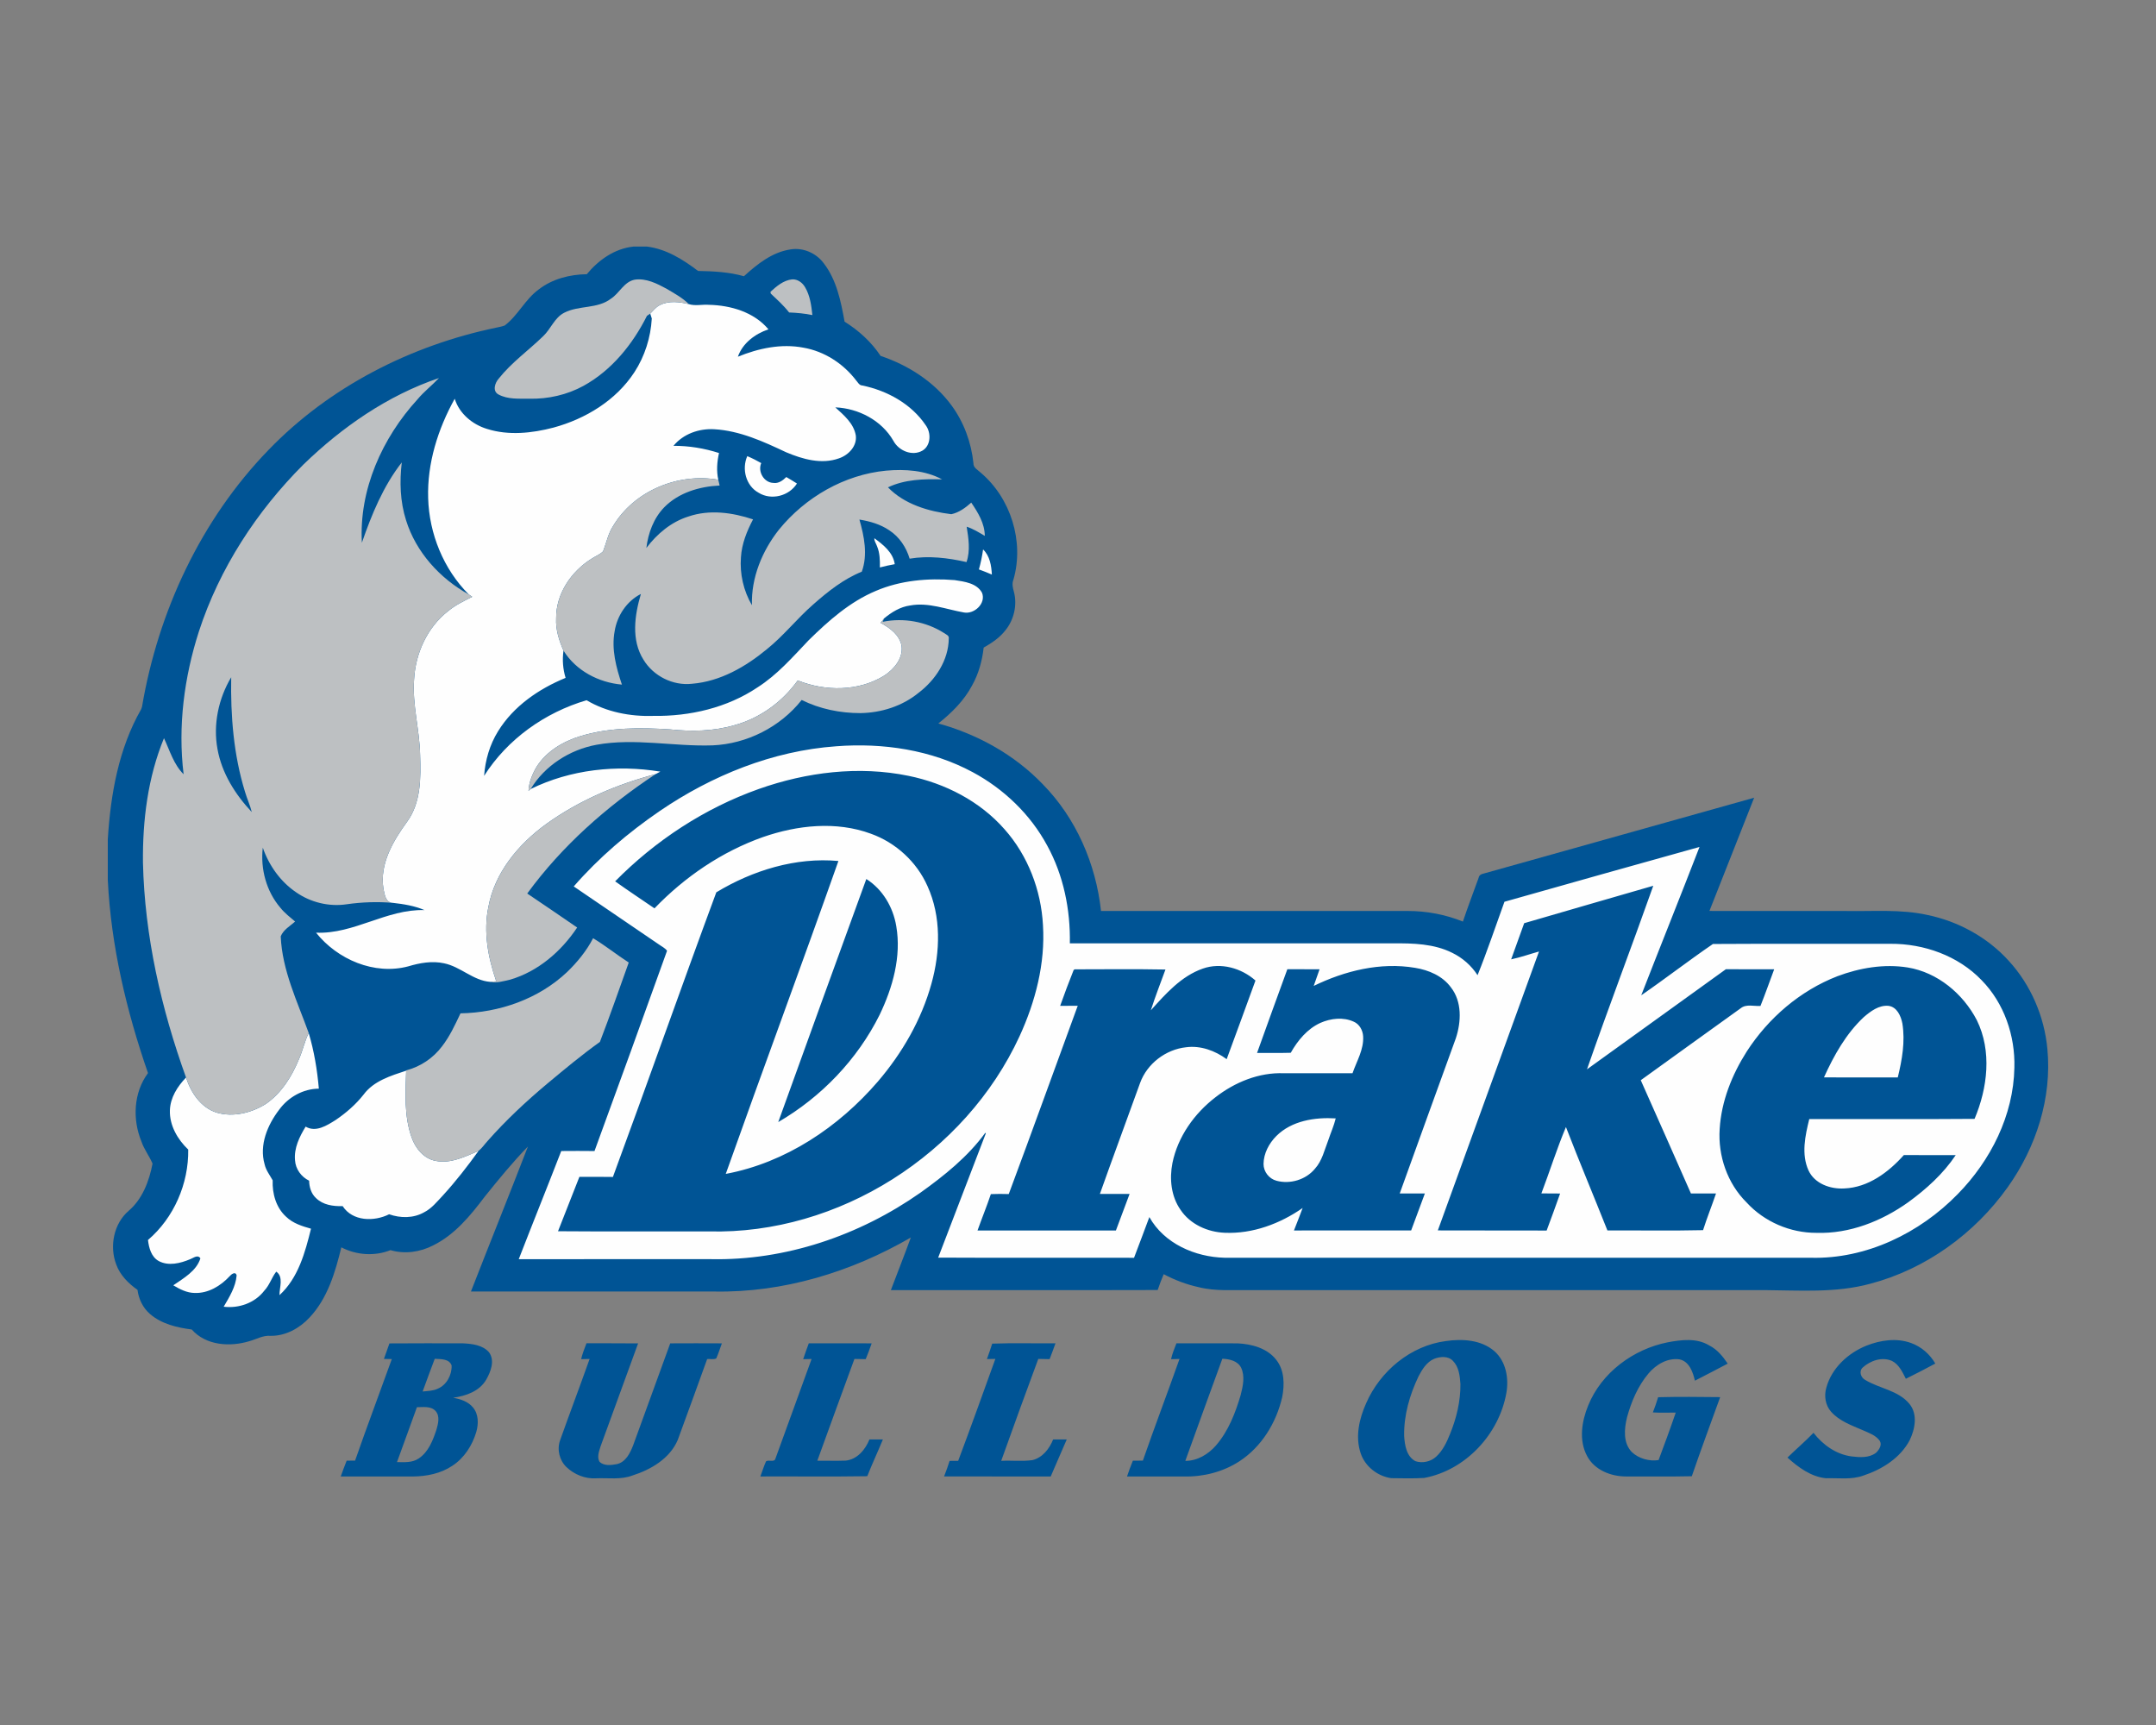 <?xml version="1.0" encoding="UTF-8"?>
<!DOCTYPE svg PUBLIC "-//W3C//DTD SVG 1.1//EN" "http://www.w3.org/Graphics/SVG/1.1/DTD/svg11.dtd">
<!-- Creator: CorelDRAW -->
<svg xmlns="http://www.w3.org/2000/svg" xml:space="preserve" width="2000px" height="1600px" version="1.1" style="shape-rendering:geometricPrecision; text-rendering:geometricPrecision; image-rendering:optimizeQuality; fill-rule:evenodd; clip-rule:evenodd"
viewBox="0 0 2000 1600"
 xmlns:xlink="http://www.w3.org/1999/xlink">
 <rect x="0" y="0" width="2000" height="1600" fill="#808080" stroke="none"/>
 <defs>
  <style type="text/css">
   <![CDATA[
    .fil0 {fill:#005495;fill-rule:nonzero}
    .fil2 {fill:#BDC0C2;fill-rule:nonzero}
    .fil1 {fill:#FEFEFE;fill-rule:nonzero}
   ]]>
  </style>
 </defs>
 <g id="Capa_x0020_1">
  <g id="Drake_x0020_Bulldogs.cdr">
   <path class="fil0" d="M587.52 228.72l12.76 0c17.81,2.25 33.3,11.99 47.28,22.59 14.27,0.28 28.7,0.95 42.54,4.91 12.27,-11.15 26.09,-22.27 42.99,-24.84 11.71,-2.04 23.91,3.26 30.96,12.69 12.04,15.53 15.99,35.39 19.42,54.28 13.11,8.2 24.84,18.8 33.4,31.75 25.63,8.63 49.56,23.88 65.73,45.82 11.51,15.63 18.39,34.43 20.4,53.69 -0.19,4.22 3.94,6.16 6.55,8.65 28.08,23.62 40.71,63.93 30.59,99.27 -1.58,3.82 -0.64,7.8 0.46,11.59 3.14,12.2 0,25.7 -7.89,35.46 -5.33,6.9 -12.69,11.84 -20.21,16.08 -1.37,12.28 -4.71,24.41 -10.8,35.21 -7.43,14.05 -18.94,25.36 -31.26,35.17 36.28,10.02 70.49,28.9 96.67,56.16 31.04,31.45 49.52,74.06 54.24,117.78 94.86,-0.02 189.72,0.02 284.58,-0.02 17.47,0 34.91,3.28 51.12,9.83 4.6,-13.65 9.71,-27.13 14.62,-40.67 0.39,-2.25 2.26,-3.41 4.39,-3.79 83.74,-23.38 167.42,-46.98 251.17,-70.42 -13.85,35 -27.67,70.01 -41.48,105.02 42.25,0.1 84.52,0.02 126.77,0.05 25.16,0.46 50.69,-1.82 75.48,3.69 28.64,5.94 55.58,20.67 75.27,42.39 20.62,22.4 33.21,51.79 35.99,82.05 4.32,45.35 -10.53,91.15 -36.75,127.97 -30.7,43.19 -76.28,76.19 -127.73,89.68 -31.85,8.64 -65.18,6.1 -97.81,5.86 -158.96,0.05 -317.93,0 -476.9,0.02 -16.04,-0.26 -32.33,1.22 -48.06,-2.73 -11.34,-2.48 -22.29,-6.62 -32.51,-12.06 -2.06,4.81 -3.91,9.71 -5.58,14.69 -82.49,0.24 -165,0.05 -247.5,0.08 6.11,-16.28 12.59,-32.43 18.51,-48.78 -55.08,31.94 -118.33,51.29 -182.31,50.09 -75.26,0 -150.49,0 -225.75,0 17.48,-44.89 35.53,-89.56 52.87,-134.51 -14.32,14.74 -27.36,30.69 -40.21,46.71 -13.17,17.41 -27.62,35.08 -47.6,44.96 -12.1,6.3 -26.52,8.34 -39.7,4.46 -14.7,5.84 -31.59,4.67 -45.58,-2.6 -5.66,23.17 -12.76,47.34 -29.52,65.13 -9.26,9.98 -22.33,17.19 -36.21,16.95 -6.89,-0.57 -12.95,3.09 -19.37,4.89 -18.06,5.57 -40.43,4.22 -53.69,-10.77 -13.65,-1.77 -27.91,-5.07 -38.61,-14.3 -6.64,-5.66 -10.6,-13.89 -11.7,-22.47 -8.46,-5.98 -16.16,-13.62 -19.73,-23.55 -6.45,-16.88 -2.31,-38 11.68,-49.9 12.75,-10.94 18.91,-27.57 22.01,-43.64 -2.98,-7.05 -7.87,-13.21 -10.32,-20.55 -8.43,-20.43 -7.33,-45.36 6.1,-63.42 -19.98,-57.72 -34.27,-117.78 -37.29,-178.97l0 -37.91c2.59,-41.55 10,-84.04 30.93,-120.57 0.2,-0.57 0.6,-1.7 0.8,-2.27 15,-88.43 54.66,-173.65 117.39,-238.3 56.44,-58.52 131.86,-96.92 211.11,-113.38 2.7,-0.58 5.44,-1.04 8.03,-2.05 12.32,-9.41 18.98,-24.38 31.58,-33.49 12.65,-9.74 28.74,-13.83 44.5,-14.05 10.84,-13.16 25.82,-23.77 43.18,-25.61zm546.39 1031.56l0 0c-11.44,31.58 -23.07,63.1 -34.36,94.73 11.12,0.07 21.31,-6.11 28.44,-14.29 11.51,-13.33 18,-30.09 22.92,-46.78 2.09,-8.17 4.17,-17.43 0.38,-25.39 -3.23,-6.38 -10.88,-7.99 -17.38,-8.27zm-747.16 44.95l0 0c-6.08,17 -12.34,33.93 -18.48,50.91 6.85,0.12 14.34,0.69 20.26,-3.43 8.97,-6.01 13.02,-16.69 16.3,-26.5 1.59,-5.53 3.48,-12.46 -0.65,-17.31 -4.36,-4.96 -11.58,-3.66 -17.43,-3.67zm5.31 -14.57l0 0c4.67,-0.48 9.56,-0.51 13.9,-2.54 8.34,-3.41 13.38,-12.9 12.97,-21.65 -2.3,-6.31 -10.16,-5.79 -15.65,-6.12 -3.91,10.04 -7.44,20.23 -11.22,30.31zm-30.79 -44.6c22.7,-0.2 45.41,-0.08 68.1,-0.08 8.53,0.43 18.41,1.51 24.35,8.4 5.49,7.72 1.54,17.84 -2.64,25.22 -6.2,10.86 -18.93,15.23 -30.64,16.84 6.69,1.29 13.75,3.45 18.25,8.94 5.33,6.21 5.3,15.2 3.17,22.71 -3.7,12.54 -11.25,24.38 -22.37,31.55 -10.67,7.12 -23.72,9.76 -36.36,9.85 -22.35,-0.04 -44.71,-0.02 -67.04,-0.02 1.78,-4.89 3.52,-9.81 5.49,-14.63 2.61,-0.02 5.21,-0.06 7.82,-0.09 10.98,-31.51 22.78,-62.75 34.07,-94.16 -2.44,-0.05 -4.89,-0.1 -7.33,-0.14 1.74,-4.8 3.47,-9.58 5.13,-14.39zm969.14 14.29l0 0c-6.96,2.97 -11.17,9.83 -14.53,16.28 -8.2,17.17 -13.67,36.02 -13.33,55.17 0.55,8.56 2.08,19.14 10.54,23.52 6.41,2.11 14.04,0.48 19.05,-4.12 6.3,-5.7 9.95,-13.59 13.06,-21.34 5.95,-14.58 9.69,-30.24 9.57,-46.04 -0.55,-7.5 -1.36,-15.9 -6.93,-21.53 -4.43,-4.77 -11.89,-4.1 -17.43,-1.94zm10.84 -16.47c15.32,-2.21 32.73,-1.23 44.98,9.35 10.81,9.49 13.55,25.13 11.15,38.75 -6.74,38.19 -37.7,71.66 -76.2,78.86 -10.2,0.63 -20.46,0.33 -30.69,0.21 -12.69,-1.87 -24.3,-10.91 -28.32,-23.25 -5.14,-15.28 -1.27,-31.97 5.13,-46.26 13.05,-29.85 41.26,-53.39 73.95,-57.66zm205.89 1.14c12.66,-2.34 26.77,-4.17 38.34,2.88 7.42,3.69 12.67,10.17 17.22,16.91 -10.09,5.37 -20.28,10.57 -30.42,15.82 -1.88,-7.98 -5.18,-17.81 -14.29,-19.78 -11.06,-1.56 -21.75,4.78 -28.69,13 -9.9,11.7 -16.01,26.18 -20.02,40.83 -2.58,10.57 -3.79,23.65 4.46,32.13 6.33,6.12 16.5,8.85 24.84,7.44 5.45,-14.61 10.89,-29.26 15.91,-44.03 -7.08,0.03 -14.15,0.26 -21.21,-0.14 1.75,-4.66 3.48,-9.33 4.88,-14.12 19.17,-0.49 38.36,-0.31 57.54,-0.08 -8.82,24.44 -17.88,48.8 -26.31,73.38 -20.35,0.47 -40.71,0.09 -61.07,0.21 -13.98,0 -29.2,-5.97 -36.03,-18.89 -7.85,-14.51 -5.04,-32.25 0.96,-46.9 12.41,-30.62 41.91,-52.34 73.89,-58.66zm184.37 3.07c12.98,-5.1 27.89,-7.31 41.29,-2.39 9.48,3.38 17.43,10.36 22.47,19.04 -9.01,4.89 -18.13,9.57 -27.31,14.12 -3.21,-6.28 -6.43,-13.45 -13.12,-16.66 -9.08,-3.91 -19.85,-0.13 -26.85,6.18 -3.81,3.4 -1.87,9.38 2.27,11.56 13.26,8.06 30.65,9.63 41.01,22.2 7.88,9.61 5.23,23.36 0.24,33.69 -8.71,16.5 -25.57,27.05 -42.87,32.78 -11.2,4.12 -23.29,2.15 -34.94,2.51 -13.79,-1.45 -25.56,-10.09 -35.56,-19.17 7.93,-7.78 16.45,-14.94 24.14,-22.97 8.69,11.21 21.1,20.07 35.44,21.91 7.49,0.91 16.21,1.51 22.55,-3.38 2.77,-2.69 5.82,-7.15 3.52,-11.03 -3.7,-5.3 -10.17,-7.39 -15.82,-9.93 -10.36,-4.51 -21.71,-8.42 -29.4,-17.16 -5.3,-5.98 -6.6,-14.64 -4.41,-22.21 4.94,-18.25 20.18,-32.2 37.35,-39.09zm-1192.43 12.57c1.18,-5.06 3.15,-9.86 4.95,-14.72 15.97,0.09 31.93,-0.1 47.9,0.11 -11.65,31.73 -23.18,63.52 -34.74,95.29 -1.37,4.56 -3.65,9.96 -1.05,14.49 4.17,4.08 10.79,3.17 16.03,2.21 8.3,-1.85 12.36,-10.24 15.16,-17.44 11.51,-31.51 23,-63.04 34.41,-94.59 15.97,-0.09 31.94,-0.09 47.91,0 -1.78,4.65 -3.17,9.45 -5.23,14 -2.54,1.18 -5.66,0.31 -8.41,0.56 -9,25.05 -18.16,50.04 -27.3,75.04 -7.33,17.29 -24.98,27.58 -42.17,33.02 -10.72,4.03 -22.33,2.09 -33.5,2.55 -10.1,0.69 -20.26,-3.46 -27.53,-10.37 -6.57,-6.28 -8.99,-16.25 -5.96,-24.84 8.96,-25.22 18.46,-50.25 27.4,-75.48 -2.63,0.05 -5.27,0.1 -7.87,0.17zm211.18 -14.68c19.45,0 38.9,-0.07 58.34,0.03 -1.77,4.91 -3.5,9.83 -5.52,14.65 -3.5,-0.1 -7,-0.15 -10.48,-0.19 -11.63,31.41 -22.92,62.94 -34.42,94.38 8.74,-0.05 17.48,0.24 26.22,-0.07 10.75,-1.06 18.35,-10.18 22.12,-19.64 4.16,0 8.31,0 12.48,0.02 -4.7,11.41 -9.95,22.61 -14.48,34.08 -33.06,0.52 -66.11,0.09 -99.17,0.23 1.78,-4.67 3.17,-9.49 5.25,-14.02 2.59,-1.8 7.82,1.34 8.78,-2.69 11.13,-30.76 22.4,-61.46 33.49,-92.25 -2.61,0.03 -5.22,0.08 -7.81,0.17 1.61,-4.96 3.43,-9.83 5.2,-14.7zm170.17 0.29c19.54,-0.71 39.13,-0.12 58.7,-0.31 -1.78,4.91 -3.57,9.83 -5.47,14.7 -3.52,-0.1 -7.02,-0.15 -10.5,-0.22 -11.68,31.42 -23.11,62.95 -34.39,94.53 9.64,-0.53 19.4,0.71 28.99,-0.67 9.36,-2.29 15.76,-10.55 19.17,-19.14 4.21,-0.02 8.41,-0.02 12.63,0 -5.06,11.39 -9.83,22.9 -14.87,34.31 -32.97,-0.04 -65.94,0.07 -98.91,-0.05 1.85,-4.75 3.6,-9.54 5.11,-14.4 2.64,-0.06 5.28,-0.08 7.96,-0.05 11.82,-31.39 23.12,-62.99 34.49,-94.53 -2.62,0.03 -5.23,0.08 -7.83,0.13 1.69,-4.75 3.43,-9.48 4.92,-14.3zm165.9 14.41c1.09,-5.1 3.14,-9.9 4.99,-14.72 18.92,0.05 37.86,-0.1 56.78,0.05 13.1,0.62 27.43,4.46 35.8,15.28 7.73,9.73 7.79,23.09 5.49,34.74 -5.48,23.67 -19.15,46.03 -39.73,59.41 -15.1,9.79 -33.28,14.46 -51.21,14.05 -17.65,-0.06 -35.32,0 -52.97,-0.02 1.67,-4.94 3.43,-9.83 5.41,-14.63 3.08,0.01 6.17,-0.02 9.28,-0.07 10.96,-31.55 22.86,-62.79 33.99,-94.28 -2.62,0.05 -5.24,0.12 -7.83,0.19z"/>
   <path class="fil1" d="M611.83 752.37c48.52,-33.13 105.03,-56.01 163.99,-60.18 43.21,-3.33 87.98,3.31 126.44,24 28.92,15.52 53.64,39.2 69.22,68.2 15.11,27.57 21.51,59.31 20.96,90.59 99.92,0.06 199.85,0.02 299.79,0.02 18.56,-0.14 38.01,0.29 54.96,8.8 9.52,4.65 17.72,11.82 23.45,20.74 9.04,-22.4 16.71,-45.39 24.96,-68.12 60.26,-17.15 120.61,-33.96 180.94,-50.84 -17.77,45.97 -36.2,91.69 -54.07,137.61 22.45,-15.48 44.03,-32.24 66.52,-47.61 54.86,-0.37 109.75,-0.01 164.63,-0.17 31.05,-0.22 62.84,11.08 84.57,33.71 20.96,21.31 31.29,51.64 30.43,81.26 -0.81,44.14 -22.01,86.11 -52.58,117.23 -35.32,36.23 -84.91,60.31 -136.11,59.01 -181.31,-0.02 -362.61,0.02 -543.93,-0.02 -27.31,-0.65 -56.06,-13.08 -69.81,-37.72 -4.74,12.59 -9.37,25.22 -14.21,37.76 -60.55,-0.14 -121.12,0.17 -181.68,-0.16 14.74,-38.46 29.49,-76.92 44.24,-115.37l-0.61 -0.3c-16.21,22.18 -37.93,39.6 -60.13,55.46 -56.52,39.66 -125.12,63.11 -194.49,61.64 -59.35,0.01 -118.72,-0.05 -178.1,0.05 12.99,-33.52 26.46,-66.83 39.43,-100.35 10.29,-0.09 20.58,-0.11 30.85,0.02 22.63,-61.86 45.09,-123.79 67.3,-185.78 -1.99,-2.68 -5.21,-4.09 -7.84,-6.03 -26.26,-17.85 -52.49,-35.71 -78.72,-53.62 23.25,-26.69 50.42,-49.85 79.6,-69.83zm572.17 301.31c14.24,-14.21 35.77,-17.52 55.07,-16.33 -1.67,6.88 -4.62,13.36 -6.85,20.07 -3.58,9.14 -5.69,19.28 -12.52,26.74 -8.39,10.12 -22.94,14.45 -35.56,11.03 -6.92,-1.82 -12.03,-8.39 -12.03,-15.56 0.12,-9.83 5.06,-19.09 11.89,-25.95zm-846.66 -38.48c9.37,-12.64 25.17,-17.38 39.44,-22.11 -0.7,20.67 -1.99,42.06 5.04,61.89 3.57,10.17 11.41,19.88 22.56,21.82 13.95,2.71 27.07,-4.03 39.54,-9.28 -10.33,14.34 -21.18,28.34 -33.14,41.38 -5.37,5.64 -10.31,12.02 -17.43,15.59 -9.86,5.58 -21.9,5.49 -32.39,1.79 -13.86,6.96 -33.91,6.69 -43.1,-7.57 -8.72,0.29 -18.27,-1.05 -24.74,-7.46 -4.46,-4.12 -6.24,-10.19 -6.36,-16.11 -7.28,-3.55 -12.58,-10.75 -13.08,-18.92 -1.08,-11.31 4.12,-21.87 9.85,-31.24 9.44,5.63 19.81,-1.11 27.88,-6.17 9.7,-6.59 18.66,-14.36 25.93,-23.61zm-60.02 -32.81c3.52,-7.89 5.18,-16.47 9.06,-24.21 5.02,16.8 7.87,34.14 9.4,51.58 -14.57,0.12 -28.29,7.84 -36.8,19.51 -10.79,14.1 -18.68,32.76 -13.53,50.6 1.23,5.56 4.8,10.05 7.5,14.93 -0.49,12.26 3.1,25.3 12.45,33.76 6.3,6.12 14.84,8.78 23.09,11.09 -5.42,22.05 -11.87,45.79 -29.23,61.64 -0.1,-7 4.05,-16.97 -3,-21.8 -4.29,5.52 -6.21,12.54 -11.1,17.67 -8.75,11.4 -23.57,16.6 -37.66,14.87 5.29,-8.99 11.12,-18.37 12.01,-29.01 -0.94,-4.12 -4.94,-1.15 -6.57,0.81 -8.27,8.93 -19.83,15.92 -32.37,15.44 -7.22,-0.07 -13.77,-3.49 -19.83,-7.09 9.62,-6.65 21.44,-13.23 25.17,-25.01 -2.47,-3.88 -6.52,-0.27 -9.52,0.79 -8.99,3.79 -20.04,6.59 -29.15,1.7 -6.93,-3.88 -9.09,-12.2 -9.97,-19.52 24.07,-20.57 37.81,-52.32 37.33,-83.87 -9.86,-9.42 -17.44,-22.39 -17,-36.38 0.35,-11.81 7.02,-22.22 14.98,-30.45 4.46,14 13.7,27.84 28.3,32.52 15.51,4.56 32.53,0.29 45.92,-8.16 14.38,-10.02 23.99,-25.43 30.52,-41.41zm1451.58 -38.96c6.35,-5.46 14.03,-11.27 22.88,-10.48 7.93,1.01 11.58,9.38 12.94,16.33 2.73,16.74 -0.28,33.79 -4.27,50.09 -22.83,-0.04 -45.65,0.05 -68.47,-0.05 9.23,-20.36 20.44,-40.47 36.92,-55.89zm-816.95 -433.81c6.27,6.02 7.71,15.03 8.15,23.31 -3.98,-1.68 -7.96,-3.34 -12.02,-4.77 1.7,-6.09 3,-12.28 3.87,-18.54zm-98.37 -2.97c-0.81,-2.49 -2.66,-4.72 -2.51,-7.43 8.29,6.11 17.33,13.09 18.94,24.07 -4.65,0.81 -9.25,1.84 -13.81,3.04 0.15,-6.64 -0.02,-13.47 -2.62,-19.68zm-109.88 -49.63c-11.78,-6.39 -15.76,-22 -10.51,-33.94 4.44,1.87 8.75,4.06 12.95,6.45 -3.38,7.96 2.49,18.13 11.27,18.39 4.79,0.72 8.8,-2.29 11.99,-5.44 3.35,1.92 6.62,3.93 9.88,6 -7.29,11.62 -23.84,15.9 -35.58,8.54zm-91.6 -174.01c8.32,-4.32 18.15,-3 26.9,-0.92 5.99,1.9 12.31,0.17 18.46,0.63 20.24,0.43 41.94,6.67 55.37,22.73 -12.33,4.2 -23.9,12.75 -28.34,25.41 19.09,-7.78 40.19,-12.34 60.74,-8.39 19.49,3.34 37.09,14.8 49.01,30.45 1.62,1.8 2.83,4.52 5.65,4.63 23.1,4.75 45.52,17.07 58.89,36.93 5.14,7 4.85,18.84 -3.19,23.55 -9.51,5.34 -21.93,0.04 -26.83,-9.16 -10.91,-18.97 -32.37,-30.15 -53.92,-31.03 7.89,7.15 17.04,14.8 19.01,25.87 1.42,9.95 -6.69,18.41 -15.56,21.41 -16.19,5.85 -33.81,0.79 -49.03,-5.63 -21.11,-9.96 -43.04,-20.02 -66.69,-21.36 -14.1,-0.82 -28.72,4.29 -37.83,15.39 14.33,-0.08 28.62,2.3 42.25,6.67 -1.85,8.14 -2.47,16.59 -0.68,24.79 -37.19,-6.6 -78.17,10.24 -97.66,43.09 -4.63,7.11 -6.14,15.55 -9.18,23.33 -2.98,2.97 -7.1,4.46 -10.58,6.78 -18.91,11.71 -33.2,32.59 -32.97,55.36 -0.53,10.44 2.67,20.51 6.82,29.95 -1.23,8.47 -0.56,17.07 1.93,25.26 -24.86,10.19 -48.34,26.27 -62.62,49.48 -7.75,12.43 -11.92,26.86 -12.97,41.41 21.64,-34.11 56.48,-58.82 95.06,-70.15 18.57,11 40.57,15.22 61.97,14.53 33.8,0.48 68.36,-7.48 96.65,-26.48 18.23,-11.62 32.51,-28.05 47.28,-43.57 18.42,-18.12 38.27,-35.77 62.37,-45.87 22.95,-9.85 48.48,-12.03 73.16,-10.04 9.08,1.39 20.53,2.8 25.41,11.77 3.89,9.76 -7.09,20.03 -16.73,18.27 -16.48,-2.87 -32.97,-9.66 -49.97,-6.5 -9.18,1.23 -17.24,6.26 -24.24,12.05 -1.11,1.31 -2.14,2.68 -3.15,4.07 8.57,4.67 17.82,11.27 19.5,21.63 1.34,11.48 -7.02,21.32 -16.02,27.24 -23.88,14.86 -54.72,14.79 -80.35,4.55 -14.27,19.93 -35.15,35.11 -58.89,41.55 -19.3,5.61 -39.66,5.95 -59.53,3.86 -27.72,-1.81 -56.21,-1.91 -83.06,6.21 -15.93,4.82 -31.27,13.84 -40.48,28.04 -4.15,6.88 -7.36,14.58 -7.79,22.68 0.52,-0.39 1.51,-1.22 2.01,-1.63 36.95,-18.17 79.85,-22.78 120.28,-16.14 -1.44,0.81 -2.9,1.61 -4.39,2.31 -36,9.54 -71.03,24.41 -101.38,46.22 -25.71,18.63 -47.88,45.01 -53.72,77 -4.81,23.13 -0.31,46.9 7.27,68.91 -1.36,0.14 -4.05,0.43 -5.4,0.58 -15.99,-1.11 -27.62,-14.13 -43.03,-17.24 -11.1,-2.43 -22.52,-0.36 -33.23,2.85 -31.46,8.34 -65.68,-6.41 -85.49,-31.25 35.1,1.52 65.48,-22.01 100.59,-20.95 -9.26,-4 -19.33,-5.57 -29.28,-6.71 -7.02,-0.06 -7.72,-8.08 -8.85,-13.38 -3.55,-22.93 9.11,-44.17 22.06,-61.96 12.9,-17.73 12.72,-40.82 12.02,-61.79 -0.46,-23.48 -7.36,-46.52 -5.61,-70.1 1.31,-24.23 12.25,-48.34 31.58,-63.39 6.71,-5.57 14.6,-9.37 22.37,-13.23 -0.8,-0.54 -2.42,-1.66 -3.22,-2.23 -23.4,-23.45 -36.73,-56.31 -37.66,-89.32 -0.99,-32.32 9.06,-64.14 24.64,-92.18 4.25,13.82 16.43,23.88 29.98,27.99 19.97,6.32 41.62,4 61.57,-1.21 29.78,-8.07 58.15,-25.26 75.19,-51.48 9.6,-14.77 15.07,-32.15 16.07,-49.72 -0.36,-1.13 -1.08,-3.39 -1.44,-4.53 2.79,-2.79 5.25,-6.14 8.9,-7.89zm91.88 448.77l0 0c-50.28,17.81 -95.98,47.79 -133.36,85.7 12.01,8.58 24.33,16.71 36.5,25.05 28.03,-29.13 62.41,-52.6 100.63,-66.11 31.94,-11.09 67.91,-15.01 100.2,-3.09 23.04,8.28 42.46,26.07 52.39,48.51 12.91,28.34 11.92,61.09 3.69,90.59 -9.3,33.54 -27.11,64.36 -49.67,90.71 -36.4,42.29 -85.71,75.36 -141.12,85.7 34.41,-96.9 70.26,-193.31 104.5,-290.24 -39.61,-3.64 -79.58,8.71 -113.27,29.06 -32.49,87.79 -63.54,176.17 -95.92,264.01 -10.37,-0.22 -20.73,-0.06 -31.09,-0.1 -6.62,16.81 -13.27,33.61 -19.83,50.45 46.63,0.38 93.27,0.05 139.91,0.16 120.49,3.14 237.93,-71.93 288.22,-181 14.74,-32.11 23.95,-67.48 21.74,-103.01 -1.72,-32.47 -13.95,-64.56 -35.63,-88.96 -22.87,-26.09 -55.24,-42.66 -88.98,-49.57 -46.25,-9.52 -94.69,-3.49 -138.91,12.14zm99.65 83.54l0 0c-27.31,75.12 -54.67,150.24 -81.71,225.46 39.97,-23.26 73.44,-58.07 94.07,-99.53 12.13,-25.3 20.26,-53.98 15.43,-82.15 -2.89,-17.55 -12.58,-34.19 -27.79,-43.78zm610.27 40.97l0 0c-4.05,11.16 -8.08,22.35 -12.09,33.53 8.76,-1.83 17.22,-4.87 25.83,-7.27 -31.25,86.25 -62.54,172.48 -93.85,258.7 33.64,0.19 67.3,-0.05 100.94,0.12 4.28,-11.39 8.42,-22.87 12.5,-34.34 -5.8,-0.02 -11.6,0 -17.38,-0.1 7.77,-20.45 14.31,-41.42 22.78,-61.57 12.39,32.15 25.79,63.92 38.48,95.94 29.57,-0.17 59.16,0.41 88.72,-0.29 3.64,-11.46 8.15,-22.63 12.01,-34 -7.77,-0.02 -15.52,0.02 -23.26,-0.02 -15.51,-35.03 -30.86,-70.11 -46.54,-105.05 30.81,-22.38 61.86,-44.43 92.7,-66.74 5.15,-4.17 12.25,-1.74 18.34,-2.15 4.49,-11.24 8.49,-22.66 12.73,-34 -14.96,-0.08 -29.89,0 -44.83,-0.05 -42.97,30.89 -85.91,61.86 -128.82,92.84 19.81,-56.99 41.34,-113.39 61.49,-170.26 -39.95,11.43 -79.82,23.18 -119.75,34.71zm-298.19 42.14l0 0c-19.97,6.99 -34.41,23.38 -48.15,38.67 4.08,-12.76 8.97,-25.25 13.57,-37.83 -28.07,-0.53 -56.15,-0.2 -84.21,-0.17l-0.96 0.64c-4.38,10.99 -8.56,22.07 -12.52,33.24 5.42,-0.08 10.87,-0.1 16.31,-0.1 -21.34,58.2 -42.32,116.58 -63.99,174.66 -5.54,-0.19 -11.08,-0.19 -16.6,0.05 -3.81,11.36 -8.37,22.44 -12.37,33.73 42.78,0 85.58,-0.02 128.37,0.02 4.28,-11.29 8.42,-22.63 12.69,-33.9 -9.2,-0.02 -18.37,0 -27.55,-0.02 12.2,-34.37 24.92,-68.58 37.28,-102.9 6.5,-17.93 23.79,-31.12 42.69,-33.16 13.43,-1.77 26.9,3.17 37.64,11.06 8.95,-24.31 17.89,-48.6 26.71,-72.94 -13.04,-11.56 -32.13,-17.02 -48.91,-11.05zm102.94 16.06l0 0c1.79,-5.16 3.6,-10.31 5.44,-15.46 -9.97,-0.05 -19.93,0.02 -29.9,-0.03 -9.37,25.87 -18.89,51.7 -28.1,77.64 10.43,-0.09 20.84,0.17 31.27,-0.15 6.45,-11.43 15.34,-22.2 27.52,-27.74 9.59,-4.21 21.18,-5.58 30.93,-1.08 5.28,2.29 8.34,7.9 8.69,13.5 0.76,12.28 -6,23.09 -9.86,34.32 -21.24,0.04 -42.45,0.04 -63.67,0 -23.01,-0.94 -45.45,8.29 -63.41,22.22 -19.6,15.06 -34.97,36.57 -39.96,61.01 -2.89,14.7 -1.27,31.02 7.56,43.51 8.99,13.43 25.16,20.63 41.02,21.22 25.83,1.11 51.22,-8.38 72.21,-22.99 -2.55,7 -5.4,13.89 -8.06,20.86 36.23,-0.02 72.48,0.05 108.72,-0.04 4.21,-11.44 8.53,-22.83 12.72,-34.27 -7.77,-0.02 -15.55,0.02 -23.32,-0.02 17.23,-48.06 34.72,-96.04 52.08,-144.06 5,-15.26 5.8,-33.86 -4.61,-47.12 -7.76,-10.62 -20.6,-16.07 -33.25,-18.11 -32.13,-5.42 -65.11,2.71 -94.02,16.79zm485.84 -9.02l0 0c-34.63,13.41 -64.09,38.78 -84.16,69.87 -13.7,21.52 -23.53,46.14 -25.09,71.8 -1.68,24.89 7.13,50.52 24.95,68.17 16.42,17.95 40.52,28.29 64.81,28.2 30.69,1 60.54,-10.82 85.24,-28.44 16.69,-12.19 32.44,-26.36 43.97,-43.65 -16.06,-0.04 -32.1,0.03 -48.12,-0.04 -14.24,15.94 -33.12,30.11 -55.29,30.95 -12.88,0.77 -27.44,-4.34 -33.17,-16.74 -6.83,-15.13 -3.07,-32.2 0.72,-47.62 51.12,-0.11 102.24,0.24 153.34,-0.18 12.09,-28.66 16.23,-62.85 2.09,-91.56 -12.76,-24.52 -36.35,-44.26 -64.03,-48.84 -21.96,-3.52 -44.61,0.32 -65.26,8.08z"/>
   <path class="fil2" d="M281.51 430.83c35.87,-34.77 78.12,-64.07 125.7,-80.18 -6.41,6.78 -13.84,12.52 -19.86,19.69 -32.78,35.82 -54.43,83.89 -51.65,133.05 9.05,-26.21 19.83,-52.47 37.01,-74.48 -2.11,17.91 -1.57,36.31 3.95,53.62 9.16,29.53 31.38,54.04 58.19,68.82 0.8,0.57 2.42,1.69 3.22,2.23 -7.77,3.86 -15.66,7.66 -22.37,13.23 -19.33,15.05 -30.27,39.16 -31.58,63.39 -1.75,23.58 5.15,46.62 5.61,70.1 0.7,20.97 0.88,44.06 -12.02,61.79 -12.95,17.79 -25.61,39.03 -22.06,61.96 1.13,5.3 1.83,13.32 8.85,13.38 -14.34,-1.21 -28.77,-0.72 -42.99,1.32 -16.26,2.42 -33.28,-1.69 -46.73,-11.06 -14.61,-9.86 -25.23,-24.89 -31,-41.44 -2.29,19.74 3.32,40.6 16.35,55.76 3.88,4.93 8.94,8.68 13.64,12.77 -4.73,4.18 -10.91,7.6 -13.35,13.72 1.31,31.55 15.43,60.47 25.96,89.68 -3.88,7.74 -5.54,16.32 -9.06,24.21 -6.53,15.98 -16.14,31.39 -30.52,41.41 -13.39,8.45 -30.41,12.72 -45.92,8.16 -14.6,-4.68 -23.84,-18.52 -28.3,-32.52 -23.07,-63.97 -38.43,-131.27 -39.97,-199.44 -0.4,-39.14 4.51,-78.89 19.5,-115.31 5.39,11.43 8.94,24.31 18.22,33.47 -5.44,-44.51 0.5,-89.94 14.19,-132.5 19.07,-58.53 53.57,-111.43 96.99,-154.83zm268.68 439.4c11.43,6.9 21.85,15.3 33.06,22.54 -8.82,24.58 -17.38,49.3 -26.76,73.65 -16.9,12.07 -32.9,25.44 -48.88,38.75 -19.53,16.38 -38.27,33.83 -55.16,52.97 -2.87,3.09 -5.23,6.72 -8.53,9.38 -12.47,5.25 -25.59,11.99 -39.54,9.28 -11.15,-1.94 -18.99,-11.65 -22.56,-21.82 -7.03,-19.83 -5.74,-41.22 -5.04,-61.89l0 -0.29c13.14,-3.36 24.96,-11.31 33.14,-22.11 7.26,-9.33 12.23,-20.16 17.26,-30.78 35.94,-0.62 72.34,-13.29 98.72,-38.16 9.57,-9.22 18.15,-19.68 24.29,-31.52zm-43.4 -105.99c30.35,-21.81 65.38,-36.68 101.38,-46.22 -45.4,29.99 -86.9,66.68 -119.08,110.75 15.51,10.41 30.91,20.98 46.31,31.53 -14.76,22.18 -36.29,40.78 -62.18,48.37 -5.97,1.31 -12.14,3.33 -18.28,2.06 1.35,-0.15 4.04,-0.44 5.4,-0.58 -7.58,-22.01 -12.08,-45.78 -7.27,-68.91 5.84,-31.99 28.01,-58.37 53.72,-77zm310.1 -186.52c1.01,-1.39 2.04,-2.76 3.15,-4.07l-1.2 3.11c19.27,-3.98 40.01,-0.27 56.66,10.24 1.8,1.39 5.1,2.28 4.62,5.22 -0.19,20.24 -12.42,38.61 -28.17,50.52 -15.08,12.29 -34.52,18.42 -53.85,18.69 -18.71,0.02 -37.62,-3.81 -54.43,-12.18 -19.83,25.08 -50.76,40.76 -82.7,42.1 -35.9,1.23 -72.01,-7.02 -107.73,-0.53 -24.71,4.56 -47.94,19.38 -60.96,41.03 -0.5,0.41 -1.49,1.24 -2.01,1.63 0.43,-8.1 3.64,-15.8 7.79,-22.68 9.21,-14.2 24.55,-23.22 40.48,-28.04 26.85,-8.12 55.34,-8.02 83.06,-6.21 19.87,2.09 40.23,1.75 59.53,-3.86 23.74,-6.44 44.62,-21.62 58.89,-41.55 25.63,10.24 56.47,10.31 80.35,-4.55 9,-5.92 17.36,-15.76 16.02,-27.24 -1.68,-10.36 -10.93,-16.96 -19.5,-21.63zm-94.2 -86.58c24.45,-29.98 60.59,-50.88 99.32,-54.6 17.49,-1.56 36.17,-0.34 51.91,8.08 -16.94,-0.44 -34.58,-0.03 -50.19,7.41 15.23,15.72 37.58,22.32 58.75,24.91 7.04,-1.48 13.19,-6 18.5,-10.75 6.26,9.19 12.52,19.36 12.55,30.85 -5.42,-3.19 -10.77,-6.55 -16.79,-8.5 1.7,10.79 3.53,22.18 -0.16,32.81 -17.22,-3.94 -35.23,-6.09 -52.76,-3.17 -3.14,-10.57 -9.57,-20.26 -18.89,-26.3 -8.23,-5.62 -17.98,-8.39 -27.7,-9.97 4.44,15.6 7.92,32.58 2.21,48.35 -16.96,6.82 -31.46,18.4 -45.05,30.38 -15.01,13.08 -27.34,28.92 -42.88,41.42 -19.81,16.42 -43.47,30.06 -69.6,32.15 -17.61,2.01 -35.78,-7.14 -44.94,-22.23 -11.61,-18.32 -8.28,-41.38 -2.44,-61.07 -13.15,6.67 -22.02,20.1 -24.35,34.53 -3.14,16.78 1.42,33.73 6.75,49.56 -21.58,-1.91 -42.57,-12.82 -54.19,-31.51 -4.15,-9.44 -7.35,-19.51 -6.82,-29.95 -0.23,-22.77 14.06,-43.65 32.97,-55.36 3.48,-2.32 7.6,-3.81 10.58,-6.78 3.04,-7.78 4.55,-16.22 9.18,-23.33 19.49,-32.85 60.47,-49.69 97.66,-43.09 0.32,1.36 0.94,4.03 1.25,5.37 -18.63,0.86 -38.03,6.57 -51.39,20.19 -9.85,10.14 -14.88,23.9 -16.57,37.72 9.91,-13.1 23.08,-24.2 38.97,-29.16 19.52,-6.72 40.81,-3.77 60,2.63 -5.73,10.94 -10.48,22.62 -11.23,35.11 -1.22,15.39 2.38,31.19 10.19,44.52 -0.79,-25.5 9.5,-50.44 25.16,-70.22zm-7.99 -220.44c5.69,-5.24 12.11,-10.74 20.14,-11.58 5.06,-0.29 9.59,3.08 12.01,7.34 4.61,7.77 5.81,16.95 6.75,25.78 -7.1,-1.46 -14.34,-2.12 -21.58,-2.42 -5.02,-6.45 -11.09,-11.9 -17.01,-17.48 -0.09,-0.41 -0.24,-1.23 -0.31,-1.64zm-147.9 6.31c7.94,-5.16 12.12,-15.8 22.11,-17.62 10.51,-1.51 20.48,3.61 29.47,8.46 7.13,4.3 14.7,8.27 20.62,14.24 -8.75,-2.08 -18.58,-3.4 -26.9,0.92 -3.65,1.75 -6.11,5.1 -8.9,7.89 -0.76,0.52 -2.28,1.55 -3.06,2.05 -13.2,26.34 -32.69,50.53 -58.8,64.91 -15.32,8.4 -32.85,12.33 -50.28,11.97 -9.62,-0.15 -20.03,0.79 -28.78,-4.01 -5.66,-3.19 -3.13,-10.69 0.31,-14.58 11.9,-15.01 27.73,-26.22 41.37,-39.49 7.05,-6.69 10.4,-17.02 19.37,-21.63 13.63,-7.11 30.88,-3.38 43.47,-13.11zm-365.04 417.8l0 0c3.98,22.32 16.47,42.12 31.8,58.41 -1.56,-6.46 -4.48,-12.5 -6.31,-18.88 -10.59,-34.29 -13.42,-70.47 -12.78,-106.19 -11.79,19.8 -16.95,43.87 -12.71,66.66z"/>
  </g>
 </g>
</svg>

